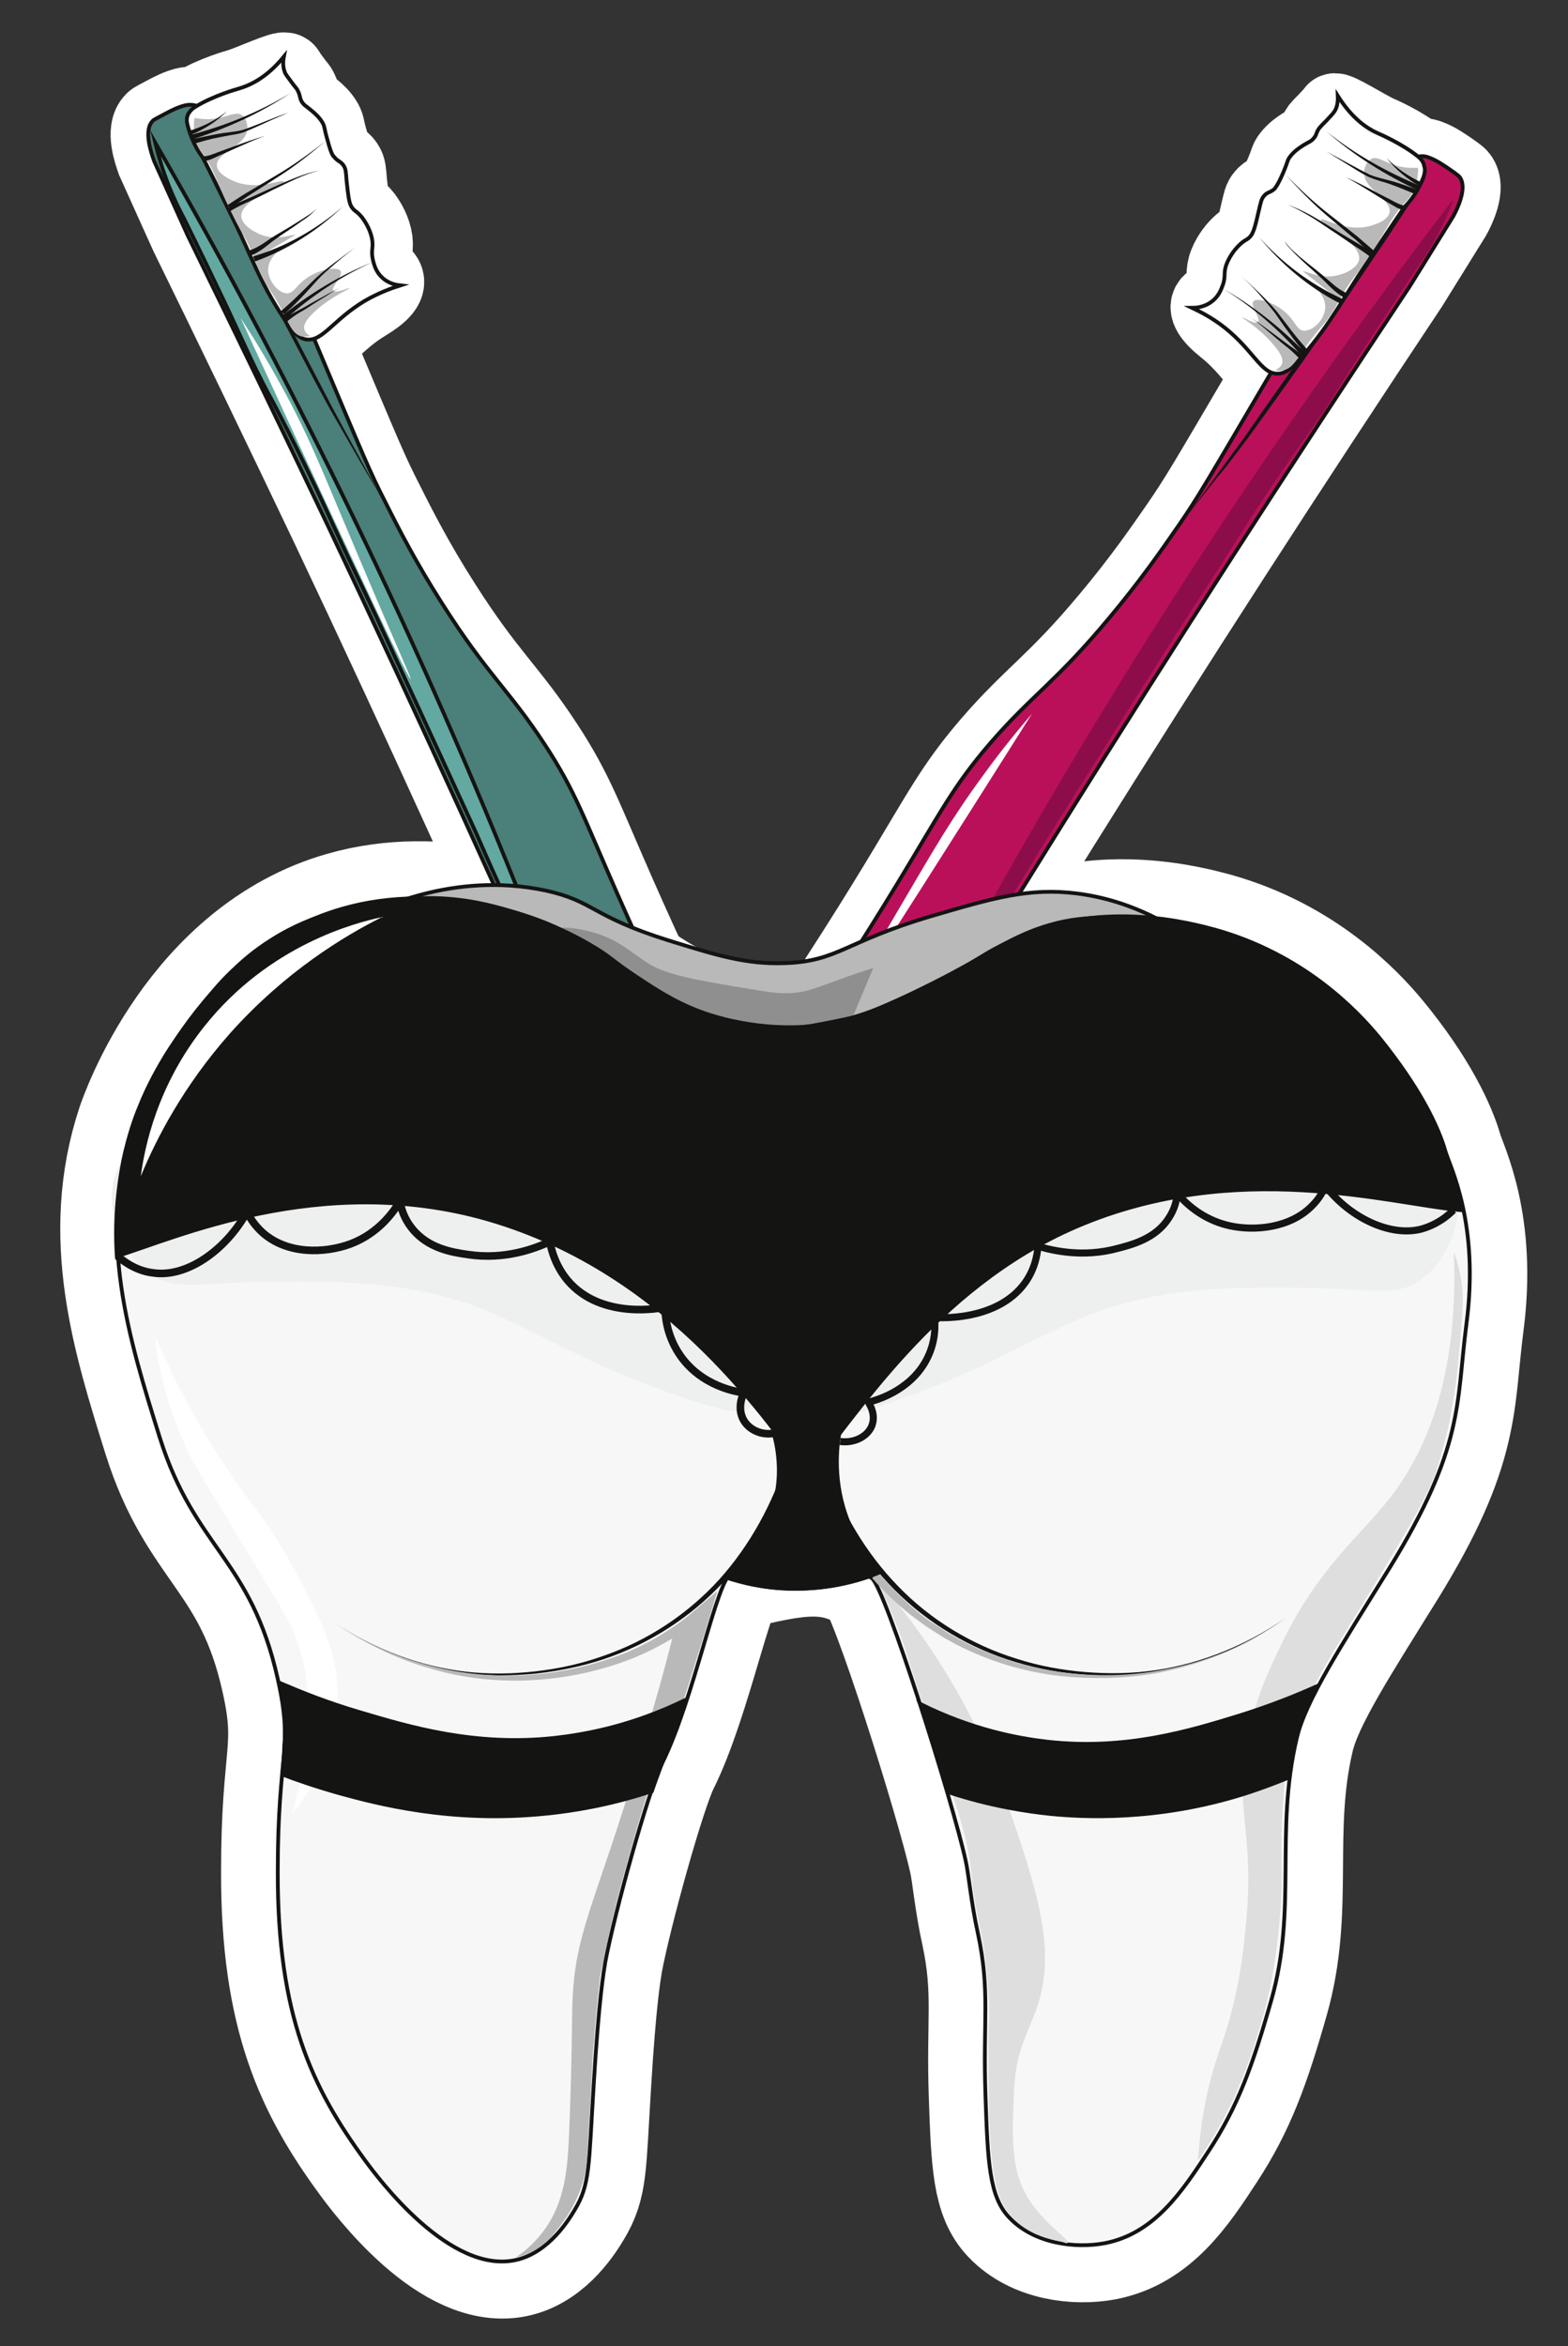 <?xml version="1.0" encoding="utf-8"?>
<!-- Generator: Adobe Illustrator 25.2.1, SVG Export Plug-In . SVG Version: 6.00 Build 0)  -->
<svg version="1.1" xmlns="http://www.w3.org/2000/svg" xmlns:xlink="http://www.w3.org/1999/xlink" x="0px" y="0px"
	 viewBox="0 0 412.1 616.5" style="enable-background:new 0 0 412.1 616.5;" xml:space="preserve">
<rect x="0" y="0" width="412.1" height="616.5" fill="#333333" stroke="none"/>
<style type="text/css">
	.st0{display:none;}
	.st1{fill:#BA105A;stroke:#FFFFFF;stroke-width:20;stroke-miterlimit:10;}
	.st2{fill:#141412;}
	.st3{fill:#FFFFFF;stroke:#FFFFFF;stroke-width:20;stroke-miterlimit:10;}
	.st4{fill:#B9B9BA;}
	.st5{fill:#FFFFFF;}
	.st6{fill:#8C0D4A;}
	.st7{fill:#4B7F79;stroke:#FFFFFF;stroke-width:20;stroke-miterlimit:10;}
	.st8{fill:#FFFFFF;stroke:#FFFFFF;stroke-width:21;stroke-miterlimit:10;}
	.st9{fill:#63A8A1;stroke:#141412;stroke-miterlimit:10;}
	.st10{fill:#B9B9BA;stroke:#141412;stroke-miterlimit:10;}
	.st11{fill:#8F8F8F;}
	.st12{fill:#F7F7F7;stroke:#FFFFFF;stroke-width:30;stroke-miterlimit:10;}
	.st13{fill:#DEDEDE;}
	.st14{fill:#141412;stroke:#141412;stroke-miterlimit:10;}
	.st15{fill:#EEEFEF;}
	.st16{fill:none;stroke:#141412;stroke-width:2;stroke-miterlimit:10;}
	.st17{fill:none;stroke:#141412;stroke-width:1.858;stroke-miterlimit:10;}
	.st18{fill:#141412;stroke:#141412;stroke-width:0.971;stroke-miterlimit:10;}
	.st19{fill:#141412;stroke:#141412;stroke-width:0.988;stroke-miterlimit:10;}
	.st20{fill:#BA105A;stroke:#141412;stroke-miterlimit:10;}
	.st21{fill:#FFFFFF;stroke:#141412;stroke-miterlimit:10;}
	.st22{fill:#4B7F79;stroke:#141412;stroke-miterlimit:10;}
	.st23{fill:#F7F7F7;stroke:#141412;stroke-miterlimit:10;}
</style>
<g id="Ebene_1" class="st0">
</g>
<g id="Ebene_2">
	<g id="Ebene_4">
	</g>
</g>
<g id="Ebene_3" class="st0">
</g>
<g id="Ebene_5">
</g>
<g id="Ebene_6">
</g>
<g id="Ebene_7">
	<g>
		<g>
			<path class="st1" d="M197.8,290.4c16.9-24.2,29.6-44.3,38.1-58.3c11.4-18.8,14.6-25.4,24.1-36.5c11.2-13,17.3-16.1,31.6-33.3
				c8.2-9.8,13.8-17.9,18.3-24.4c5.2-7.6,6.7-10.3,24.4-40.4c13.8-23.4,22.2-37.7,36.8-55.1c0.1-0.1,0.3-0.5,0.7-0.8
				c0.2-0.1,0.6-0.4,1.3-0.5c1.2-0.2,2.3,0.2,2.7,0.4c1.8,0.7,3.1,1.6,4.9,2.8c1.9,1.3,2.8,2,2.9,2.2c2.2,2.8-0.7,8.6-1.7,10.4
				c-3.8,6.1-7.5,12.1-11.3,18.2c-15.5,23.3-31,46.9-46.5,70.9c-30.8,47.7-60.2,94.8-88.4,141.4c-8.3,2.6-16.6,5.3-24.9,7.9
				c-5.8,1.2-11.7,2.3-17.5,3.5C194.8,295.9,196.3,293.2,197.8,290.4z"/>
			<g>
				<path class="st2" d="M312.2,135.4c3.3-4.6,6.6-9.1,9.9-13.6l5-6.8l4.8-6.9l19.4-27.6l0,0l6.7-9.8l6.7-9.7l6.7-9.7l1.7-2.4
					c0.6-0.8,1.1-1.6,1.3-2.6c0.3-0.9,0.4-1.9,0-2.8c-0.3-0.9-1.1-1.7-1.9-2.1c0.9,0.4,1.7,1.1,2.1,2.1c0.4,0.9,0.4,2,0.1,3
					c-0.2,1-0.7,1.9-1.3,2.7l-1.6,2.5l-6.5,9.9l-6.6,9.8L352,81l0,0c-3.2,4.6-6.4,9.2-9.6,13.8l-9.8,13.7l-4.9,6.8l-5.1,6.7
					C319.1,126.5,315.6,131,312.2,135.4z"/>
			</g>
			<path class="st3" d="M373,41.4c-4.3-3.6-10.7-6.3-10.7-6.3c-3-1.3-11.1-6.5-11.6-5.8c-0.3,0.5-0.9,1.1-2.1,2.4
				c-1.3,1.3-1.4,1.4-1.9,2c-0.9,1.3-0.6,1.7-1.4,2.6c-0.7,0.9-1.2,0.9-2.8,1.9c-1.1,0.7-2.4,1.6-3.4,2.9c-0.8,1-0.5,1.1-1.9,4.4
				c-1.4,3.2-2,3.8-2.2,4.1c-1.2,1.1-1.9,0.8-2.8,1.9c-0.7,0.8-0.8,1.5-1.4,4c-0.8,3.6-1.3,5.4-2,6.4c-1,1.3-1.5,0.9-3.2,2.6
				c-0.6,0.6-2.2,2.3-3.2,4.8c-1,2.6-0.1,3.2-1.1,5.8c-0.4,1.1-1.1,2.9-2.9,4.2c-2,1.5,0.2,4.2,3.6,6.9c7.5,6,9.5,12.1,13.8,12
				c2.1,0,3.7-1.5,6.5-4.6c7.7-8.9,10.4-14.8,17-24.6c6.5-9.7,9.7-14.5,10.1-14.9c0,0,2.8-2.6,4.7-7.5c0.2-0.6,0.6-1.8,0.2-3
				C374.1,42.4,373.4,41.7,373,41.4z"/>
			<path class="st4" d="M335.3,97.2c0.6-0.3,1.4-0.7,1.7-1.5c0.7-1.8-1.4-4.2-2.9-5.9c-3.6-4-7.6-6.2-7.5-6.4c0.1-0.2,3.3,2,4.1,1.2
				c0.9-0.8-2.1-4.2-1.2-5.4c0.8-1,4.7,0,7.6,2.2c3.5,2.6,3.6,5.3,5.6,5.5c2.4,0.2,5.6-2.9,5.7-6.1c0.2-4.8-7-8.4-6.3-9.4
				c0.5-0.8,4.1,1.9,8.8,1.1c2.5-0.4,6-2,6.4-4.3c0.7-4.4-10.5-9.6-10-10.5c0.4-0.7,6.4,3.4,12.8,1.7c1-0.3,4.8-1.3,5.2-3.6
				c0.7-3.4-7-6-6.7-10.7c0.1-1.2,0.8-2.8,2-3.4c1.9-0.8,3.8,1.5,8.2,2.2c1.7,0.3,3.1,0.2,4,0.2c0,2.3-0.4,5.5-2.5,8.1
				c-0.4,0.5-0.5,0.6-1.3,1.4c-2.4,2.7-3.6,4.9-5.2,7.6c-1.9,3.3-3.6,5.7-4.8,7.5c-2.8,4.1-3.2,4.2-5.3,7.4
				c-2.1,3.4-1.9,3.6-3.7,6.4c-2.3,3.5-2.6,3-5.7,7.2c-3.4,4.7-4.5,7.3-7.1,7.6C336.5,97.5,335.7,97.4,335.3,97.2z"/>
			<g>
				<path class="st2" d="M373,50.1c-8.7-4-17-9.2-24.2-15.5c7.5,6,15.9,10.7,24.7,14.3L373,50.1z"/>
			</g>
			<g>
				<path class="st2" d="M372,51c-2-0.8-4-1.7-6-2.4c-1-0.4-2-0.7-3.1-1c-1-0.3-2.1-0.7-3.1-1.1c-2-1-3.8-2.2-5.6-3.3
					c-1.8-1.1-3.7-2.3-5.5-3.4c1.9,1,3.8,2.1,5.7,3.1c1.9,1,3.8,2.1,5.7,3c1.9,0.8,4.1,1.2,6.2,1.8c2.1,0.6,4.1,1.4,6.2,2.1L372,51z
					"/>
			</g>
			<g>
				<path class="st5" d="M369.2,54.7c-1.5-0.3-2.3-0.9-5.1-2.4c-3.8-2.1-7.5-4.3-10.4-5.7"/>
				<path class="st2" d="M369.1,55.3c-0.8-0.2-1.5-0.5-2.2-0.9c-0.7-0.4-1.3-0.8-1.9-1.1l-3.7-2.3c-2.5-1.5-4.9-3.1-7.5-4.4
					c2.7,1.1,5.3,2.5,7.9,3.9l3.9,2c1.3,0.7,2.5,1.4,3.9,1.6L369.1,55.3z"/>
			</g>
			<g>
				<path class="st2" d="M373.5,49.1c-3.5-2-6.6-4.5-9-7.6c2.7,2.8,6,5,9.5,6.6L373.5,49.1z"/>
			</g>
			<g>
				<path class="st2" d="M342.1,93.5c-5.9-6.8-12.8-12.8-20.6-17.6c7.9,4.5,15.1,10.2,21.5,16.8L342.1,93.5z"/>
			</g>
			<g>
				<path class="st2" d="M342.8,92.6c-1.3-1.7-2.7-3.4-3.9-5.1c-1.3-1.7-2.5-3.5-3.7-5.2c-1.3-1.7-2.7-3.3-4.1-4.9
					c-1.4-1.6-2.9-3.1-4.5-4.6c1.6,1.4,3.1,2.9,4.7,4.4c1.5,1.5,3,3,4.4,4.7c1.3,1.7,2.6,3.4,3.9,5.1c1.3,1.7,2.7,3.3,4.1,4.9
					L342.8,92.6z"/>
			</g>
			<g>
				<path class="st2" d="M341.7,94.4c-1-1-2-2-3.1-2.9c-1.2-0.9-2.2-1.8-3.4-2.8l-3.3-2.8c-1.1-0.9-2.2-1.9-3.5-2.5
					c1.3,0.6,2.5,1.5,3.6,2.3l3.5,2.6c1.2,0.9,2.3,1.7,3.5,2.6c1.2,0.8,2.4,1.7,3.5,2.7L341.7,94.4z"/>
			</g>
			<g>
				<path class="st5" d="M352.5,79.1L352.5,79.1c-2.6-1.3-5.4-2.8-8.3-4.8c-5.6-3.9-10-8.2-13.2-12"/>
				<path class="st2" d="M352.2,79.7c-8.2-4.2-15.4-10.3-21.2-17.4c6.1,6.8,13.5,12.4,21.8,16.2L352.2,79.7z"/>
			</g>
			<g>
				<path class="st5" d="M353.9,77.8c-1.1-0.5-2.9-1.8-4.2-3.1c-3.4-3.4-11.6-9.4-11.9-11.3"/>
				<path class="st2" d="M353.6,78.4c-1.7-1-3.1-2.2-4.4-3.5c-1.2-1.3-2.6-2.5-3.9-3.7c-1.3-1.2-2.7-2.4-4-3.7
					c-0.7-0.6-1.3-1.3-1.9-1.9c-0.3-0.3-0.6-0.7-0.9-1c-0.3-0.4-0.6-0.7-0.6-1.2c0.1,0.4,0.4,0.8,0.7,1.1c0.3,0.3,0.6,0.7,0.9,1
					c0.7,0.6,1.3,1.2,2,1.8c1.4,1.2,2.8,2.3,4.2,3.4c1.4,1.1,2.8,2.3,4.2,3.5c1.3,1.2,2.8,2.3,4.3,2.9L353.6,78.4z"/>
			</g>
			<g>
				<path class="st5" d="M360.9,67.3c-1.1-0.9-2.3-1.7-3.7-2.6c-6.7-4-13.4-9.2-18.8-11"/>
				<path class="st2" d="M360.5,67.8c-1.7-1.4-3.5-2.5-5.3-3.7c-1.8-1.2-3.6-2.5-5.5-3.7c-1.8-1.2-3.6-2.5-5.5-3.6
					c-1.9-1.1-3.8-2.2-5.8-3c2.1,0.7,4.1,1.7,6,2.7c1.9,1.1,3.8,2.2,5.7,3.4c1.9,1.2,3.7,2.3,5.6,3.4c1.9,1.1,3.8,2.2,5.6,3.5
					L360.5,67.8z"/>
			</g>
			<g>
				<path class="st5" d="M360.9,66.4c-0.9-0.9-2.4-2.2-4.2-3.8c-3.3-2.8-5.8-4.7-6.6-5.4c-2.7-2.1-6.6-5.5-11.9-11.2"/>
				<path class="st2" d="M360.5,66.8l-2.8-2.6l-1.4-1.3l-1.5-1.2l-5.8-4.9c-3.9-3.3-7.5-7-10.9-10.8c3.6,3.7,7.3,7.2,11.3,10.3
					l6,4.7l1.5,1.2l1.5,1.3l2.9,2.5L360.5,66.8z"/>
			</g>
			<path class="st5" d="M271.3,187.6c-3.2,3.7-7.7,9.1-12.7,16c-8.3,11.3-13,19.5-21.4,33.8c-17.2,29.5-22.9,38.2-22.6,38.4
				C214.9,276,225.9,259.3,271.3,187.6z"/>
			<path class="st6" d="M237.7,279.4c0.3,0.2,6-8.8,17.4-26.6c4.9-7.8,8.4-13.3,11.2-17.8c3.4-5.5,6.4-10.4,8.9-14.5
				c8.4-13.4,15.6-24.7,20.9-33.2c23.3-36.9,15.6-24.2,27.1-42.4c2.4-3.7,7.1-11.3,13.9-21.2c3-4.4,5.5-7.9,7.2-10.3
				c5.8-8.2,7.6-11.6,15.5-23.7c2.9-4.4,7.1-10.9,12.4-18.8c1.7-2.4,3.5-5.1,5.2-8.2c2.1-3.8,3.7-7.5,4.9-10.7
				c-41.1,53.7-81.9,114.2-120.1,182.1C256.8,243.6,237,278.9,237.7,279.4z"/>
			<path class="st7" d="M192.5,297.8c-13.6-26.2-23.5-47.8-30.1-62.8c-8.9-20.2-11.1-27.1-19.1-39.3c-9.4-14.4-15-18.2-27-37.1
				c-6.9-10.8-11.4-19.6-14.9-26.6c-4.2-8.2-5.3-11-18.9-43.3c-10.6-25-17.1-40.3-29.3-59.4c-0.1-0.1-0.2-0.5-0.6-0.9
				c-0.2-0.2-0.5-0.5-1.2-0.7c-1.2-0.3-2.3-0.1-2.7,0c-1.9,0.5-3.3,1.2-5.2,2.2c-2,1.1-3.1,1.6-3.2,1.8c-2.6,2.5-0.4,8.6,0.3,10.6
				c2.9,6.5,5.9,13,8.8,19.5c12.3,25.1,24.6,50.6,36.9,76.4c24.3,51.3,47.3,101.9,69.1,151.7c7.9,3.7,15.8,7.4,23.6,11.1
				c5.6,1.9,11.3,3.8,16.9,5.7C194.8,303.7,193.6,300.8,192.5,297.8z"/>
			<g>
				<path class="st2" d="M99.4,129.2c-2.9-4.8-5.7-9.7-8.5-14.6l-4.2-7.3l-4-7.4L74.8,85c-2.6-5-5.2-10-7.8-14.9l0,0l-5.3-10.6
					l-5.2-10.6l-5.2-10.6l-1.3-2.7c-0.5-0.9-0.8-1.8-0.9-2.8c-0.1-1-0.1-2,0.5-2.9c0.5-0.9,1.4-1.5,2.3-1.8c-0.9,0.3-1.7,1-2.2,1.8
					c-0.5,0.9-0.5,1.9-0.4,2.8c0.1,1,0.5,1.9,1,2.7l1.4,2.6l5.4,10.5l5.4,10.5l5.3,10.6l0,0l15.6,29.9l3.9,7.5l4,7.4
					C94.1,119.3,96.8,124.2,99.4,129.2z"/>
			</g>
			<path class="st8" d="M51.4,28.1c4.8-3,11.4-4.8,11.4-4.8c3.1-0.9,11.9-5,12.2-4.2c0.2,0.5,0.8,1.2,1.8,2.6
				c1.1,1.5,1.3,1.5,1.6,2.2c0.7,1.4,0.4,1.8,1,2.8c0.6,1,1.1,1.1,2.5,2.3c1,0.8,2.2,1.9,3,3.3c0.6,1.1,0.3,1.2,1.3,4.6
				c0.9,3.4,1.4,4.1,1.7,4.3c1,1.3,1.7,1.1,2.5,2.3c0.6,0.9,0.6,1.6,0.8,4.1c0.4,3.7,0.6,5.5,1.2,6.6c0.9,1.5,1.4,1.1,2.9,3
				c0.5,0.7,1.9,2.6,2.5,5.2c0.6,2.7-0.3,3.1,0.3,5.9c0.3,1.1,0.7,3,2.3,4.5c1.8,1.8-0.7,4.1-4.5,6.4c-8.3,5-11,10.7-15.3,10.1
				c-2.1-0.3-3.5-2-5.8-5.4c-6.5-9.8-8.4-16-13.6-26.7c-5.1-10.4-7.7-15.7-8.1-16.1c0,0-2.4-3-3.6-8.1c-0.2-0.7-0.4-1.9,0.2-3
				C50.1,28.9,51,28.3,51.4,28.1z"/>
			<path class="st4" d="M81.5,88.3c-0.6-0.3-1.3-0.9-1.5-1.7c-0.5-1.9,1.9-4,3.6-5.5c4.1-3.5,8.4-5.2,8.3-5.4
				c-0.1-0.2-3.6,1.5-4.3,0.7c-0.7-0.9,2.7-3.9,1.9-5.2c-0.7-1.1-4.6-0.6-7.8,1.2c-3.8,2.1-4.2,4.7-6.3,4.7
				c-2.4-0.1-5.2-3.6-4.9-6.7c0.5-4.8,8-7.4,7.5-8.5c-0.4-0.8-4.3,1.4-8.8,0c-2.4-0.8-5.7-2.8-5.8-5.1c-0.1-4.5,11.6-8.1,11.2-9.1
				c-0.3-0.8-6.8,2.5-12.9,0c-0.9-0.4-4.6-1.9-4.7-4.2c-0.2-3.5,7.8-5,8-9.7c0.1-1.2-0.4-2.9-1.5-3.6c-1.8-1.1-4,0.9-8.4,1.1
				c-1.7,0.1-3.1-0.2-4-0.3c-0.3,2.3-0.3,5.5,1.4,8.4c0.4,0.6,0.5,0.6,1.1,1.5c2.1,3,2.9,5.3,4.1,8.2c1.5,3.5,2.8,6.1,3.8,8.1
				c2.2,4.5,2.7,4.6,4.2,8c1.7,3.6,1.4,3.8,2.8,6.8c1.8,3.8,2.2,3.4,4.7,7.9c2.8,5.1,3.5,7.8,6,8.5C80.3,88.5,81,88.4,81.5,88.3z"/>
			<g>
				<path class="st2" d="M49.9,35.5c9.2-2.4,18.1-6,26.4-11c-8,5.3-16.8,9.3-26,12.2L49.9,35.5z"/>
			</g>
			<g>
				<path class="st2" d="M50.9,36.5c2.1-0.4,4.2-0.9,6.4-1.3c2.1-0.4,4.3-0.5,6.4-1c2-0.6,4-1.5,6.1-2.3c2-0.8,4-1.6,6.1-2.3
					c-2,0.9-4,1.7-5.9,2.6c-2,0.9-3.9,1.8-6,2.6c-1.1,0.4-2.1,0.5-3.2,0.7c-1.1,0.2-2.1,0.4-3.2,0.6c-2.1,0.4-4.2,1-6.3,1.6
					L50.9,36.5z"/>
			</g>
			<g>
				<path class="st5" d="M53.4,41.7c1.5-0.1,2.4-0.6,5.4-1.8c4-1.6,8-3.3,11-4.3"/>
				<path class="st2" d="M53.4,41.1c1.3,0,2.7-0.6,4-1.1l4.1-1.5c2.7-1,5.5-2,8.3-2.8c-2.8,1-5.4,2.2-8.1,3.4l-4,1.8
					c-0.7,0.3-1.3,0.6-2,0.9c-0.7,0.3-1.5,0.5-2.3,0.6L53.4,41.1z"/>
			</g>
			<g>
				<path class="st2" d="M49.5,34.5c3.7-1.1,7.2-2.8,10.3-5.3c-2.8,2.8-6.2,4.9-9.9,6.4L49.5,34.5z"/>
			</g>
			<g>
				<path class="st2" d="M74.4,82.8c7.1-5.7,15-10.5,23.5-13.9c-8.3,3.7-15.9,8.8-22.7,14.8L74.4,82.8z"/>
			</g>
			<g>
				<path class="st2" d="M73.8,81.8c1.6-1.4,3.2-2.8,4.7-4.3c1.6-1.5,3-3,4.6-4.5c1.6-1.5,3.3-2.8,5-4.1c1.7-1.3,3.4-2.5,5.2-3.8
					c-1.7,1.3-3.4,2.6-5,4c-1.6,1.4-3.3,2.8-4.7,4.3c-1.4,1.6-2.9,3.2-4.3,4.7c-1.5,1.6-3,3-4.6,4.5L73.8,81.8z"/>
			</g>
			<g>
				<path class="st2" d="M74.7,83.7c1.2-0.8,2.5-1.5,3.8-2.2c1.3-0.6,2.5-1.4,3.8-2.1l3.8-2.1c1.3-0.7,2.5-1.4,3.9-1.9
					c-1.4,0.5-2.6,1.3-3.8,2.1l-3.7,2.3c-1.2,0.8-2.4,1.6-3.7,2.3c-1.2,0.7-2.4,1.6-3.5,2.5L74.7,83.7z"/>
			</g>
			<g>
				<path class="st5" d="M66.8,68.1L66.8,68.1c2.7-0.9,5.7-2.1,8.8-3.7c6.1-3.1,10.9-6.8,14.7-10.1"/>
				<path class="st2" d="M66.6,67.4c8.7-2.6,16.8-7.2,23.7-13.2c-6.6,6.3-14.6,11.4-23.3,14.5L66.6,67.4z"/>
			</g>
			<g>
				<path class="st5" d="M65.6,66.6c1.2-0.4,3.1-1.4,4.6-2.5c3.8-2.9,12.8-7.8,13.3-9.6"/>
				<path class="st2" d="M65.4,65.9c1.6-0.5,3.2-1.4,4.6-2.4c1.5-1.1,3.1-2,4.6-2.9c1.6-0.9,3.1-1.9,4.6-2.8c0.8-0.5,1.5-1,2.3-1.5
					c0.4-0.3,0.7-0.5,1.1-0.8c0.3-0.3,0.7-0.6,0.8-1c-0.1,0.4-0.5,0.8-0.8,1.1c-0.3,0.3-0.7,0.6-1,0.9c-0.7,0.6-1.4,1.1-2.2,1.6
					c-1.5,1.1-3,2.1-4.5,3.1c-1.5,1-3,2-4.4,3.2c-1.5,1.2-3,2.2-4.8,2.9L65.4,65.9z"/>
			</g>
			<g>
				<path class="st5" d="M60,55.3c1.2-0.7,2.6-1.4,4-2.1c7.2-3.1,14.5-7.3,20.1-8.4"/>
				<path class="st2" d="M59.7,54.8c1.9-1.1,4-1.9,6-2.8c2-0.9,4-1.8,6-2.7c2-0.9,4-1.8,6.1-2.6c2-0.8,4.1-1.5,6.3-1.9
					c-2.1,0.5-4.2,1.3-6.2,2.2c-2,0.9-4,1.9-5.9,2.8c-2,1-3.9,2-5.9,2.9c-2,0.9-4,1.8-5.8,3L59.7,54.8z"/>
			</g>
			<g>
				<path class="st5" d="M60.2,54.4c1.1-0.7,2.7-1.9,4.7-3.2c3.6-2.4,6.4-3.9,7.3-4.5c2.9-1.7,7.3-4.6,13.3-9.5"/>
				<path class="st2" d="M59.8,53.9l3.2-2.1l1.6-1l1.7-1l6.6-3.9c4.4-2.6,8.5-5.6,12.5-8.7c-3.9,3.3-7.9,6.5-12.2,9.2l-6.4,4.1
					l-1.6,1l-1.6,1.1l-3.1,2.2L59.8,53.9z"/>
			</g>
			<path class="st9" d="M154.4,281.7c-0.3,0.1-4.8-9.5-13.7-28.7c-3.9-8.4-6.6-14.2-8.8-19.1c-2.7-5.9-5-11.2-6.9-15.5
				c-6.6-14.4-12.2-26.5-16.4-35.6c-18.3-39.7-12.3-26-21.3-45.6c-1.8-4-5.6-12.2-11-22.9c-2.4-4.7-4.4-8.6-5.8-11.1
				c-4.7-8.9-6-12.5-12.2-25.5c-2.3-4.8-5.6-11.7-9.8-20.2c-1.4-2.6-2.8-5.5-4.1-8.8c-1.6-4.1-2.7-7.9-3.5-11.2
				c33.7,58.6,66.3,124,95.2,196.2C140.1,243.7,155.1,281.4,154.4,281.7z"/>
			<path class="st5" d="M63.2,83.5c2.7,4.1,6.4,10,10.5,17.5c6.8,12.2,10.3,21,16.8,36.4c13.2,31.5,17.7,40.9,17.4,41
				C107.5,178.5,98.8,160.6,63.2,83.5z"/>
			<path class="st10" d="M76.4,255.6c3.6-3.9,9.6-9.5,18.2-14.2c3.7-2,24.1-12.6,48.7-7.4c12.9,2.8,11.9,6.7,32.3,13.1
				c12.6,3.9,20.5,6.4,30.8,6c13.9-0.5,15.6-5.6,38.2-12.3c16.4-4.8,25.8-7.6,38.5-6c17.3,2.2,29.4,11.4,35.3,15.9
				c10.9,8.2,17.7,17.4,21.5,23.5c-6.8,3.9-16.6,9-28.8,14c-15.6,6.4-53.5,21.7-104.4,18.6c-51.4-3.2-86.5-21.8-93.9-25.9
				C96.8,272.1,84.6,262.7,76.4,255.6z"/>
			<path class="st11" d="M155.4,244.9c-3.6-1-8.2-1.5-8.4-0.8c-0.1,0.5,1.5,1.2,3.7,2.5c3.5,2.1,3.8,3.9,8.8,6.5
				c5.5,2.8,5.4,4,11.3,7.8c3.7,2.3,11.9,7,21.9,9.4c12,2.8,22.8,1.5,30.3-0.4c2.2-5.2,4.3-10.3,6.5-15.5c-2,0.6-5,1.6-8.6,2.9
				c-6.1,2.2-7.5,2.8-10,3.3c-3.7,0.7-6.8,0.5-11.9-0.4c-16.1-2.6-24.2-4-29.2-7.4C165.1,249.6,162.2,246.7,155.4,244.9z"/>
			<path class="st12" d="M195.1,268.8c-23.5-4.2-30.9-17.5-51-26c-3.1-1.3-27.9-11.5-54-4c-39.2,11.2-54.1,54.3-55,57
				c-9.6,29.2-1.1,56.1,7,82c9.2,29.2,23.9,31.7,31,63.4c4.2,18.7,0,18.8,0,50.6c-0.1,37.9,9,56.9,23,76c3.1,4.2,22.4,30.4,40,26
				c8.4-2.1,13.5-10.5,15-13c4.1-6.7,3.7-11.5,5-32.4c1.4-23.5,2.7-30.4,3.1-32.9c2.4-12.8,11.2-44.6,14.8-51.9
				c8.6-17.2,14.6-49.2,18.4-50.1c17.7-4.3,26.1-5.9,36.8,1.2c3.5,2.3,21.4,59.1,24.7,74.3c0.8,3.5,1.4,10.9,3.2,19
				c3.3,15.5,1.3,22.8,2,42.7c0.6,17.7,1,26.6,6.3,32.1c6.6,6.9,17.4,8.1,25,6.7c13-2.5,20.3-13.4,27.4-24.3
				c7.6-11.6,11.5-22.3,16.4-39.5c6.9-24,0.9-44.3,6.7-68.9c2.3-9.9,11.7-24.3,24.3-44.6c19.8-32.1,17.6-43.4,20.3-64.2
				c3.5-26.5-4.3-41.3-5.5-45.4c-1.7-6-6.5-16.6-17.6-30.1c-5.7-6.9-19.7-21.7-43-28.2c-5.6-1.5-29.2-8.1-51.7,2
				c-7.2,3.2-10.7,6.5-28.2,14.9c-10.3,4.9-15.4,6.8-21.5,7.8C215.1,269.6,206.5,270.9,195.1,268.8z"/>
			<path class="st5" d="M40.7,351c0.6,5.7,2.1,14,5.7,23.5c3,7.8,6.1,12.8,12,22.4c11.4,18.8,17.2,28.3,18.3,30.8
				c4.2,9.6,7.3,25,0,49c5-6.1,11.3-16,12-28.7c0.8-13.5-5-23.9-12.5-37.6c-6.9-12.4-10.6-14.9-19.3-28.7
				C48.9,369.1,43.7,358,40.7,351z"/>
			<path class="st13" d="M230.1,414.5c0.7,1.5,1.9,3.9,3.2,6.9c4.4,10.1,5.3,14.7,10.8,31.4c2.8,8.5,3.6,10.3,6.1,18.3
				c2.4,7.6,3.6,11.5,4.3,15.7c1,5.6,0.7,7.2,2.2,15.5c0.9,5.2,1.1,5,1.8,9.3c0.3,1.8,1,6.9,1.4,13.9c0.2,3.7-0.1,7-0.1,8.8
				c0,22.9,0.1,21.3,0.3,24.6c0.7,12,1.2,19.3,6.7,24.6c4.2,4,9.3,5,12.1,5.6c0.7,0.1,1.5,0.6,1.7,0.3c0.7-0.9-7-5.3-11.1-13
				c-3.8-7.1-3.5-14.8-3-26.8c0.1-2.4,0.3-4.4,0.7-6.6c1-5.4,3-9.4,4.5-13.2c6.6-16.2,1.2-32.1-7.3-56.9
				C255.3,446.5,241.4,427.2,230.1,414.5z"/>
			<path class="st4" d="M177.5,427.6c3.7-3.2,7.4-6.3,11.1-9.5c-0.3,1.2-0.8,2.8-1.4,4.8c-0.6,2-1.7,5.7-3.7,12
				c-3.2,10.3-4.3,13.6-5,15.7c-0.7,2.1-1.1,3.2-1.6,4.7c-2.1,5.6-4,9.5-4.7,11.1c-1.9,4.1-3.6,10.1-7,22.1
				c-2.3,8.1-3.7,14-4.1,15.7c-1.3,5.6-2.4,10.8-3.3,15.3c-0.7,6.4-1,10-1.2,12.1c0,0.3-0.2,1.8-0.3,3.9c-0.2,1.9-0.3,3.5-0.4,4.5
				c-0.1,1.3-0.2,3.4-0.3,5.9c-0.1,1.9-0.5,9.6-1,17.5c-0.3,5.3-0.4,6.3-0.8,8c-0.3,1.5-1.2,4.8-3.2,8.5c-1.5,2.8-3.2,5-4.6,6.7
				c-0.8,1.1-2.3,2.8-4.5,4.2c-2.3,1.5-4.4,2.1-5.8,2.4c1.8-1.2,4.3-3.2,6.7-6.2c6.4-8.1,6.9-17.4,7.3-27.2
				c0.7-16.6,0.7-28.3,0.8-31.8c0.4-22.1,7-27.8,20.9-77.7C174.3,440.4,176.3,432.3,177.5,427.6z"/>
			<g>
				<path class="st2" d="M208.7,383.9c-3.9,11.8-10.1,22.9-18.6,32c-8.5,9.1-19.2,16-31,20c-5.9,2-12,3.2-18.1,3.9
					c-6.1,0.6-12.4,0.7-18.5-0.1c-12.3-1.6-24-6.3-34.3-13.1c10.3,6.7,22.1,11.3,34.3,12.7c6.1,0.7,12.3,0.6,18.4-0.1
					c6.1-0.7,12.1-2,17.9-4.1c11.6-4,22.1-11,30.3-20c8.2-9.1,14.1-20.1,17.8-31.7L208.7,383.9z"/>
			</g>
			<g>
				<path class="st2" d="M217.1,385.7c4.1,11.5,10.4,22.4,19,31.2c8.5,8.8,19.4,15.4,31.1,19c5.9,1.9,12,3,18.1,3.5
					c6.2,0.5,12.3,0.4,18.5-0.5c12.2-1.8,23.9-6.7,34.1-13.7c-10.1,7.2-21.8,12.2-34,14.2c-6.1,1-12.4,1.2-18.6,0.7
					c-6.2-0.4-12.4-1.5-18.3-3.3c-11.9-3.5-23-10.1-31.8-18.9c-8.9-8.9-15.4-19.8-19.7-31.6L217.1,385.7z"/>
			</g>
			<g>
				<path class="st4" d="M230.8,413.3c3,3.5,6.3,6.8,9.8,9.8c1.8,1.5,3.6,2.9,5.6,4.1c1,0.6,1.9,1.3,2.9,1.9l3,1.7
					c8.2,4.4,17.2,7.3,26.4,8.6c4.6,0.6,9.3,0.9,13.9,0.8c4.7-0.1,9.3-0.6,13.9-1.5c9.2-1.7,18.1-5.1,26.2-9.7
					c-8.1,4.8-16.9,8.2-26.1,10.2c-4.6,1-9.3,1.5-14,1.7c-4.7,0.2-9.4,0-14.1-0.5c-9.4-1.1-18.5-3.9-26.9-8.2l-3.1-1.7
					c-1-0.6-2-1.3-3-1.9c-2-1.2-3.9-2.7-5.8-4.1c-3.7-2.9-7.1-6.2-10.3-9.8L230.8,413.3z"/>
			</g>
			<g>
				<path class="st4" d="M185.5,424.3c-6.6,5.4-14.1,9.8-22.2,12.6c-8,2.8-16.5,4.4-25,4.7c-8.5,0.3-17-0.7-25.1-3.1
					c-8.1-2.3-15.9-5.9-22.9-10.5c7.2,4.4,15,7.8,23.1,9.8c8.1,2.1,16.6,2.9,24.9,2.4c8.3-0.5,16.6-2.3,24.4-5.2
					c7.8-2.9,14.9-7.4,21.2-12.8L185.5,424.3z"/>
			</g>
			<path class="st14" d="M203.5,376.8c1.2,4.5,2.3,11.8-0.3,19.6c-1.2,3.5-2.8,6.3-3.7,7.7c-3,4.9-6.3,8.3-8.7,10.4
				c4.2,1.4,10.1,2.9,17.3,3c10.4,0.2,18.6-2.4,23.5-4.4c-2.4-2.5-5.3-6.1-7.6-11c-5-10.6-4.1-20.6-3.4-25
				C215,377,209.2,376.9,203.5,376.8z"/>
			<path class="st15" d="M31.3,306.6c5.1-9.7,19.5-10.4,35-11c34.8-1.3,61.3,9.3,65.2,11c32.3,13.3,53,34.5,64.2,48
				c0.6,1.3,5.3,11.4,1.6,15.1c-1.9,1.9-5.4,1.7-16.7-2.1c-15.2-5-26-10.4-26.1-10.4c-15.8-7.8-23.7-11.7-28.7-13.6
				c-18.8-7-36.7-6.9-53.2-6.8c-20.6,0.1-26.9,2.9-33.9-2.6C30.8,328,26.9,315.1,31.3,306.6z"/>
			<path class="st15" d="M381.5,308.2c-5.1-9.7-19.5-10.4-35-11c-34.8-1.3-61.3,9.3-65.2,11c-32.3,13.3-53,34.5-64.2,48
				c-0.6,1.3-5.3,11.4-1.6,15.1c1.9,1.9,5.4,1.7,16.7-2.1c15.2-5,26-10.4,26.1-10.4c15.8-7.8,23.7-11.7,28.7-13.6
				c18.8-7,36.7-6.9,53.2-6.8c20.6,0.1,26.9,2.9,33.9-2.6C382.1,329.6,385.9,316.6,381.5,308.2z"/>
			<path class="st13" d="M315.9,558.4c1.5-10.8,4.3-18.4,5.5-21.9c4.1-11.9,5.4-22.3,6.3-32.3c2.1-24-3.6-29,0.5-48.3
				c2.2-10.6,5.9-18.1,8.9-24.3c9.7-19.9,20.6-28,28.4-38.1c8.9-11.5,18-30.7,16.7-64.4c0.9,2.3,2,6,2.3,10.5c0.1,1,0.2,3-0.7,13.3
				c-0.5,5.8-0.8,8.8-1.4,12.8c-0.4,2.8-0.9,6-1.9,10.3c0,0-1.2,5.2-2.7,9.9c-1.6,4.8-3.7,9.2-12.9,24.6c-5.4,9-10.5,17.2-10.5,17.2
				c-3.6,5.9-5.8,9.3-8.5,14.7c-2,3.9-3.7,7.3-5.2,11.4c-1.3,3.7-2.6,8.6-3.4,20.2c-1,14.2,0.3,15.2-0.7,28.4
				c-0.8,10.4-2.2,17.4-2.5,19.1c-0.7,3.3-2.2,9.8-5,17.9c-1.9,5.4-4.8,13.6-10.8,23.2c-1.3,2.2-2.6,4-3.4,5.2
				C315.1,565.5,315.3,562.2,315.9,558.4z"/>
			<path class="st16" d="M31,330.1c3.8,3.3,7.4,4.2,9.4,4.4c8.7,1.3,19-5.9,24.6-16c0.7,1.4,2,3.5,4.1,5.4c6.5,5.8,16.3,5.5,23.1,3
				c7.7-2.9,11.6-8.9,13-11.2c0.3,1.8,1.1,4.5,3.1,7c4.2,5.4,10.7,6.4,14.9,7c9.5,1.4,17.3-1.5,21.4-3.4c0.5,2.7,1.7,6.6,4.7,10.2
				c8.9,10.5,24.9,7.2,25.6,7c0,2.3,0.4,7.3,3.7,12.3c5.7,8.6,15.4,10,17,10.2c-0.1,0.2-2,3.9,0,7.3c1.7,2.8,5.4,4.2,8.9,3.1"/>
			<path class="st17" d="M382.1,318c-3.3,3.3-6.7,4.5-8.5,5c-8.2,2.1-18.9-3.1-25.2-11.4c-0.5,1.4-1.5,3.3-3.4,5.2
				c-5.7,5.9-15.1,6.8-21.8,5.3c-7.6-1.7-12.1-6.6-13.7-8.5c-0.1,1.6-0.6,4.1-2.3,6.6c-3.4,5.3-9.6,6.9-13.5,7.9
				c-8.9,2.4-16.8,0.6-20.8-0.6c-0.2,2.5-0.9,6.1-3.4,9.6c-7.4,10.3-23.1,9.2-23.8,9.1c0.2,2.1,0.4,6.5-2.2,11.3
				c-4.5,8.3-13.7,10.6-15.2,11c0.1,0.2,2.3,3.2,0.8,6.5c-1.3,2.7-4.7,4.3-8.2,3.8"/>
			<path class="st5" d="M37.1,309.1c1-7.6,4.3-23.9,16.8-39.5c17-21.3,39.6-27.1,46.6-28.6c-10,5-25.4,14.3-39.9,30.5
				C48.1,285.5,41.1,299.4,37.1,309.1z"/>
			<path class="st5" d="M34.7,189"/>
			<path class="st14" d="M75,451.7c3.9,1.8,9.7,4.2,16.8,6.5c11.3,3.6,29.2,9.2,51.4,6.8c8-0.9,20.2-3.1,34.2-9.9
				c-1.3,2.9-2.6,6-3.8,9.2c-0.8,2.2-1.6,4.3-2.3,6.4c-11.2,3.7-20.8,5.2-27.7,5.9c-25,2.6-44.7-2.7-54.2-5.3
				c-6.4-1.8-11.6-3.6-15.2-5c0.3-2.5,0.5-5.2,0.6-8C75,456,75,453.8,75,451.7z"/>
			<path class="st14" d="M74.2,442.5c4.9,2.1,11.8,4.9,20.3,7.4c13.1,3.9,30.3,9.1,51.4,6.8c8-0.9,20.2-3.1,34.2-9.9
				c-1.2,2.9-2.3,5.8-3.5,8.8c-0.9,2.3-1.8,4.5-2.6,6.8c-11.2,3.7-20.8,5.2-27.7,5.9c-25,2.6-44.7-2.7-54.2-5.3
				c-6.4-1.8-11.6-3.6-15.2-5c-0.6-2.4-1.1-5-1.6-7.7C74.8,447.5,74.4,444.9,74.2,442.5z"/>
			<path class="st18" d="M342.4,451.2c-4.1,2-10,4.6-17.4,7c-10.7,3.5-27.6,9.2-48.4,6.8c-7.5-0.9-19-3.1-32.2-9.9
				c1.2,2.6,2.5,5.7,3.6,9.2c0.7,2.4,1.3,4.7,1.7,6.8c10.7,3.5,19.9,4.9,26.5,5.6c8.2,0.8,27.9,2,51-5.3c5-1.6,9-3.2,11.7-4.3
				c0.3-2.4,0.7-5.1,1.3-8C340.8,456.1,341.6,453.5,342.4,451.2z"/>
			<path class="st19" d="M346,443.2c-4.7,2.1-11.7,5-20.4,7.7c-12.7,3.9-29.5,9.1-50.2,6.8c-7.8-0.9-19.7-3.1-33.4-9.9
				c1.3,2.6,2.6,5.7,3.7,9.2c0.8,2.4,1.3,4.7,1.7,6.8c11.1,3.5,20.6,4.9,27.5,5.6c8.5,0.8,28.9,2,52.9-5.3c5.2-1.6,9.4-3.2,12.1-4.3
				c0.4-2.3,1-4.9,2-7.8C343.2,448.4,344.7,445.5,346,443.2z"/>
		</g>
		<g>
			<path class="st20" d="M197.8,290.4c16.9-24.2,29.6-44.3,38.1-58.3c11.4-18.8,14.6-25.4,24.1-36.5c11.2-13,17.3-16.1,31.6-33.3
				c8.2-9.8,13.8-17.9,18.3-24.4c5.2-7.6,6.7-10.3,24.4-40.4c13.8-23.4,22.2-37.7,36.8-55.1c0.1-0.1,0.3-0.5,0.7-0.8
				c0.2-0.1,0.6-0.4,1.3-0.5c1.2-0.2,2.3,0.2,2.7,0.4c1.8,0.7,3.1,1.6,4.9,2.8c1.9,1.3,2.8,2,2.9,2.2c2.2,2.8-0.7,8.6-1.7,10.4
				c-3.8,6.1-7.5,12.1-11.3,18.2c-15.5,23.3-31,46.9-46.5,70.9c-30.8,47.7-60.2,94.8-88.4,141.4c-8.3,2.6-16.6,5.3-24.9,7.9
				c-5.8,1.2-11.7,2.3-17.5,3.5C194.7,295.9,196.2,293.2,197.8,290.4z"/>
			<g>
				<path class="st2" d="M312.1,135.4c3.3-4.6,6.6-9.1,9.9-13.6l5-6.8l4.8-6.9l19.4-27.6l0,0l6.7-9.8l6.7-9.7l6.7-9.7l1.7-2.4
					c0.6-0.8,1.1-1.6,1.3-2.6c0.3-0.9,0.4-1.9,0-2.8c-0.3-0.9-1.1-1.7-1.9-2.1c0.9,0.4,1.7,1.1,2.1,2.1c0.4,0.9,0.4,2,0.1,3
					c-0.2,1-0.7,1.9-1.3,2.7l-1.6,2.5l-6.5,9.9l-6.6,9.8l-6.6,9.8l0,0c-3.2,4.6-6.4,9.2-9.6,13.8l-9.8,13.7l-4.9,6.8l-5.1,6.7
					C319,126.5,315.6,131,312.1,135.4z"/>
			</g>
			<path class="st21" d="M373,41.4c-4.3-3.6-10.7-6.3-10.7-6.3c-3-1.3-6.9-3.9-10.7-9.9c0.1,2.1-0.4,3.4-0.9,4.1
				c-0.3,0.5-0.9,1.1-2.1,2.4c-1.3,1.3-1.4,1.4-1.9,2c-0.9,1.3-0.6,1.7-1.4,2.6c-0.7,0.9-1.2,0.9-2.8,1.9c-1.1,0.7-2.4,1.6-3.4,2.9
				c-0.8,1-0.5,1.1-1.9,4.4c-1.4,3.2-2,3.8-2.2,4.1c-1.2,1.1-1.9,0.8-2.8,1.9c-0.7,0.8-0.8,1.5-1.4,4c-0.8,3.6-1.3,5.4-2,6.4
				c-1,1.3-1.5,0.9-3.2,2.6c-0.6,0.6-2.2,2.3-3.2,4.8c-1,2.6-0.1,3.2-1.1,5.8c-0.4,1.1-1.1,2.9-2.9,4.2c-2,1.5-4.3,1.6-5.1,1.6
				c2.1,1,5.3,2.6,8.7,5.3c7.5,6,9.5,12.1,13.8,12c2.1,0,3.7-1.5,6.5-4.6c7.7-8.9,10.4-14.8,17-24.6c6.5-9.7,9.7-14.5,10.1-14.9
				c0,0,2.8-2.6,4.7-7.5c0.2-0.6,0.6-1.8,0.2-3C374.1,42.4,373.3,41.7,373,41.4z"/>
			<path class="st4" d="M335.2,97.2c0.6-0.3,1.4-0.7,1.7-1.5c0.7-1.8-1.4-4.2-2.9-5.9c-3.6-4-7.6-6.2-7.5-6.4c0.1-0.2,3.3,2,4.1,1.2
				c0.9-0.8-2.1-4.2-1.2-5.4c0.8-1,4.7,0,7.6,2.2c3.5,2.6,3.6,5.3,5.6,5.5c2.4,0.2,5.6-2.9,5.7-6.1c0.2-4.8-7-8.4-6.3-9.4
				c0.5-0.8,4.1,1.9,8.8,1.1c2.5-0.4,6-2,6.4-4.3c0.7-4.4-10.5-9.6-10-10.5c0.4-0.7,6.4,3.4,12.8,1.7c1-0.3,4.8-1.3,5.2-3.6
				c0.7-3.4-7-6-6.7-10.7c0.1-1.2,0.8-2.8,2-3.4c1.9-0.8,3.8,1.5,8.2,2.2c1.7,0.3,3.1,0.2,4,0.2c0,2.3-0.4,5.5-2.5,8.1
				c-0.4,0.5-0.5,0.6-1.3,1.4c-2.4,2.7-3.6,4.9-5.2,7.6c-1.9,3.3-3.6,5.7-4.8,7.5c-2.8,4.1-3.2,4.2-5.3,7.4
				c-2.1,3.4-1.9,3.6-3.7,6.4c-2.3,3.5-2.6,3-5.7,7.2c-3.4,4.7-4.5,7.3-7.1,7.6C336.4,97.5,335.7,97.4,335.2,97.2z"/>
			<g>
				<path class="st2" d="M372.9,50.1c-8.7-4-17-9.2-24.2-15.5c7.5,6,15.9,10.7,24.7,14.3L372.9,50.1z"/>
			</g>
			<g>
				<path class="st2" d="M371.9,51c-2-0.8-4-1.7-6-2.4c-1-0.4-2-0.7-3.1-1c-1-0.3-2.1-0.7-3.1-1.1c-2-1-3.8-2.2-5.6-3.3
					c-1.8-1.1-3.7-2.3-5.5-3.4c1.9,1,3.8,2.1,5.7,3.1c1.9,1,3.8,2.1,5.7,3c1.9,0.8,4.1,1.2,6.2,1.8c2.1,0.6,4.1,1.4,6.2,2.1
					L371.9,51z"/>
			</g>
			<g>
				<path class="st5" d="M369.1,54.7c-1.5-0.3-2.3-0.9-5.1-2.4c-3.8-2.1-7.5-4.3-10.4-5.7"/>
				<path class="st2" d="M369,55.3c-0.8-0.2-1.5-0.5-2.2-0.9c-0.7-0.4-1.3-0.8-1.9-1.1l-3.7-2.3c-2.5-1.5-4.9-3.1-7.5-4.4
					c2.7,1.1,5.3,2.5,7.9,3.9l3.9,2c1.3,0.7,2.5,1.4,3.9,1.6L369,55.3z"/>
			</g>
			<g>
				<path class="st2" d="M373.4,49.1c-3.5-2-6.6-4.5-9-7.6c2.7,2.8,6,5,9.5,6.6L373.4,49.1z"/>
			</g>
			<g>
				<path class="st2" d="M342.1,93.5c-5.9-6.8-12.8-12.8-20.6-17.6c7.9,4.5,15.1,10.2,21.5,16.8L342.1,93.5z"/>
			</g>
			<g>
				<path class="st2" d="M342.7,92.6c-1.3-1.7-2.7-3.4-3.9-5.1c-1.3-1.7-2.5-3.5-3.7-5.2c-1.3-1.7-2.7-3.3-4.1-4.9
					c-1.4-1.6-2.9-3.1-4.5-4.6c1.6,1.4,3.1,2.9,4.7,4.4c1.5,1.5,3,3,4.4,4.7c1.3,1.7,2.6,3.4,3.9,5.1c1.3,1.7,2.7,3.3,4.1,4.9
					L342.7,92.6z"/>
			</g>
			<g>
				<path class="st2" d="M341.7,94.4c-1-1-2-2-3.1-2.9c-1.2-0.9-2.2-1.8-3.4-2.8l-3.3-2.8c-1.1-0.9-2.2-1.9-3.5-2.5
					c1.3,0.6,2.5,1.5,3.6,2.3l3.5,2.6c1.2,0.9,2.3,1.7,3.5,2.6c1.2,0.8,2.4,1.7,3.5,2.7L341.7,94.4z"/>
			</g>
			<g>
				<path class="st5" d="M352.4,79.1L352.4,79.1c-2.6-1.3-5.4-2.8-8.3-4.8c-5.6-3.9-10-8.2-13.2-12"/>
				<path class="st2" d="M352.1,79.7c-8.2-4.2-15.4-10.3-21.2-17.4c6.1,6.8,13.5,12.4,21.8,16.2L352.1,79.7z"/>
			</g>
			<g>
				<path class="st5" d="M353.8,77.8c-1.1-0.5-2.9-1.8-4.2-3.1c-3.4-3.4-11.6-9.4-11.9-11.3"/>
				<path class="st2" d="M353.5,78.4c-1.7-1-3.1-2.2-4.4-3.5c-1.2-1.3-2.6-2.5-3.9-3.7c-1.3-1.2-2.7-2.4-4-3.7
					c-0.7-0.6-1.3-1.3-1.9-1.9c-0.3-0.3-0.6-0.7-0.9-1c-0.3-0.4-0.6-0.7-0.6-1.2c0.1,0.4,0.4,0.8,0.7,1.1c0.3,0.3,0.6,0.7,0.9,1
					c0.7,0.6,1.3,1.2,2,1.8c1.4,1.2,2.8,2.3,4.2,3.4c1.4,1.1,2.8,2.3,4.2,3.5c1.3,1.2,2.8,2.3,4.3,2.9L353.5,78.4z"/>
			</g>
			<g>
				<path class="st5" d="M360.8,67.3c-1.1-0.9-2.3-1.7-3.7-2.6c-6.7-4-13.4-9.2-18.8-11"/>
				<path class="st2" d="M360.5,67.8c-1.7-1.4-3.5-2.5-5.3-3.7c-1.8-1.2-3.6-2.5-5.5-3.7c-1.8-1.2-3.6-2.5-5.5-3.6
					c-1.9-1.1-3.8-2.2-5.8-3c2.1,0.7,4.1,1.7,6,2.7c1.9,1.1,3.8,2.2,5.7,3.4c1.9,1.2,3.7,2.3,5.6,3.4c1.9,1.1,3.8,2.2,5.6,3.5
					L360.5,67.8z"/>
			</g>
			<g>
				<path class="st5" d="M360.8,66.4c-0.9-0.9-2.4-2.2-4.2-3.8c-3.3-2.8-5.8-4.7-6.6-5.4c-2.7-2.1-6.6-5.5-11.9-11.2"/>
				<path class="st2" d="M360.4,66.8l-2.8-2.6l-1.4-1.3l-1.5-1.2l-5.8-4.9c-3.9-3.3-7.5-7-10.9-10.8c3.6,3.7,7.3,7.2,11.3,10.3
					l6,4.7l1.5,1.2l1.5,1.3l2.9,2.5L360.4,66.8z"/>
			</g>
			<path class="st5" d="M271.2,187.6c-3.2,3.7-7.7,9.1-12.7,16c-8.3,11.3-13,19.5-21.4,33.8c-17.2,29.5-22.9,38.2-22.6,38.4
				C214.8,276,225.9,259.3,271.2,187.6z"/>
			<path class="st6" d="M237.6,279.4c0.3,0.2,6-8.8,17.4-26.6c4.9-7.8,8.4-13.3,11.2-17.8c3.4-5.5,6.4-10.4,8.9-14.5
				c8.4-13.4,15.6-24.7,20.9-33.2c23.3-36.9,15.6-24.2,27.1-42.4c2.4-3.7,7.1-11.3,13.9-21.2c3-4.4,5.5-7.9,7.2-10.3
				c5.8-8.2,7.6-11.6,15.5-23.7c2.9-4.4,7.1-10.9,12.4-18.8c1.7-2.4,3.5-5.1,5.2-8.2c2.1-3.8,3.7-7.5,4.9-10.7
				c-41.1,53.7-81.9,114.2-120.1,182.1C256.8,243.6,236.9,278.9,237.6,279.4z"/>
			<path class="st22" d="M192.4,297.8c-13.6-26.2-23.5-47.8-30.1-62.8c-8.9-20.2-11.1-27.1-19.1-39.3c-9.4-14.4-15-18.2-27-37.1
				c-6.9-10.8-11.4-19.6-14.9-26.6c-4.2-8.2-5.3-11-18.9-43.3c-10.6-25-17.1-40.3-29.3-59.4c-0.1-0.1-0.2-0.5-0.6-0.9
				c-0.2-0.2-0.5-0.5-1.2-0.7c-1.2-0.3-2.3-0.1-2.7,0c-1.9,0.5-3.3,1.2-5.2,2.2c-2,1.1-3.1,1.6-3.2,1.8c-2.6,2.5-0.4,8.6,0.3,10.6
				c2.9,6.5,5.9,13,8.8,19.5c12.3,25.1,24.6,50.6,36.9,76.4c24.3,51.3,47.3,101.9,69.1,151.7c7.9,3.7,15.8,7.4,23.6,11.1
				c5.6,1.9,11.3,3.8,16.9,5.7C194.7,303.7,193.5,300.8,192.4,297.8z"/>
			<g>
				<path class="st2" d="M99.3,129.2c-2.9-4.8-5.7-9.7-8.5-14.6l-4.2-7.3l-4-7.4L74.8,85c-2.6-5-5.2-10-7.8-14.9l0,0l-5.3-10.6
					l-5.2-10.6l-5.2-10.6l-1.3-2.7c-0.5-0.9-0.8-1.8-0.9-2.8c-0.1-1-0.1-2,0.5-2.9c0.5-0.9,1.4-1.5,2.3-1.8c-0.9,0.3-1.7,1-2.2,1.8
					c-0.5,0.9-0.5,1.9-0.4,2.8c0.1,1,0.5,1.9,1,2.7l1.4,2.6l5.4,10.5l5.4,10.5l5.3,10.6l0,0l15.6,29.9l3.9,7.5l4,7.4
					C94,119.3,96.7,124.2,99.3,129.2z"/>
			</g>
			<path class="st21" d="M51.3,28.1c4.8-3,11.4-4.8,11.4-4.8c3.1-0.9,7.4-2.9,11.9-8.4c-0.4,2.1,0,3.4,0.3,4.2
				c0.2,0.5,0.8,1.2,1.8,2.6c1.1,1.5,1.3,1.5,1.6,2.2c0.7,1.4,0.4,1.8,1,2.8c0.6,1,1.1,1.1,2.5,2.3c1,0.8,2.2,1.9,3,3.3
				c0.6,1.1,0.3,1.2,1.3,4.6c0.9,3.4,1.4,4.1,1.7,4.3c1,1.3,1.7,1.1,2.5,2.3c0.6,0.9,0.6,1.6,0.8,4.1c0.4,3.7,0.6,5.5,1.2,6.6
				c0.9,1.5,1.4,1.1,2.9,3c0.5,0.7,1.9,2.6,2.5,5.2c0.6,2.7-0.3,3.1,0.3,5.9c0.3,1.1,0.7,3,2.3,4.5c1.8,1.8,4,2.1,4.9,2.2
				c-2.2,0.7-5.6,1.9-9.4,4.1c-8.3,5-11,10.7-15.3,10.1c-2.1-0.3-3.5-2-5.8-5.4c-6.5-9.8-8.4-16-13.6-26.7
				c-5.1-10.4-7.7-15.7-8.1-16.1c0,0-2.4-3-3.7-8.1c-0.2-0.7-0.4-1.9,0.2-3C50.1,28.9,50.9,28.3,51.3,28.1z"/>
			<path class="st4" d="M81.5,88.3c-0.6-0.3-1.3-0.9-1.5-1.7c-0.5-1.9,1.9-4,3.6-5.5c4.1-3.5,8.4-5.2,8.3-5.4
				c-0.1-0.2-3.6,1.5-4.3,0.7c-0.7-0.9,2.7-3.9,1.9-5.2c-0.7-1.1-4.6-0.6-7.8,1.2c-3.8,2.1-4.2,4.7-6.3,4.7
				c-2.4-0.1-5.2-3.6-4.9-6.7c0.5-4.8,8-7.4,7.5-8.5c-0.4-0.8-4.3,1.4-8.8,0c-2.4-0.8-5.7-2.8-5.8-5.1c-0.1-4.5,11.6-8.1,11.2-9.1
				c-0.3-0.8-6.8,2.5-12.9,0c-0.9-0.4-4.6-1.9-4.7-4.2c-0.2-3.5,7.8-5,8-9.7c0.1-1.2-0.4-2.9-1.5-3.6c-1.8-1.1-4,0.9-8.4,1.1
				c-1.7,0.1-3.1-0.2-4-0.3c-0.3,2.3-0.3,5.5,1.4,8.4c0.4,0.6,0.5,0.6,1.1,1.5c2.1,3,2.9,5.3,4.1,8.2c1.5,3.5,2.8,6.1,3.8,8.1
				c2.2,4.5,2.7,4.6,4.2,8c1.7,3.6,1.4,3.8,2.8,6.8c1.8,3.8,2.2,3.4,4.7,7.9c2.8,5.1,3.5,7.8,6,8.5C80.2,88.5,80.9,88.4,81.5,88.3z"
				/>
			<g>
				<path class="st2" d="M49.9,35.5c9.2-2.4,18.1-6,26.4-11c-8,5.3-16.8,9.3-26,12.2L49.9,35.5z"/>
			</g>
			<g>
				<path class="st2" d="M50.8,36.5c2.1-0.4,4.2-0.9,6.4-1.3c2.1-0.4,4.3-0.5,6.4-1c2-0.6,4-1.5,6.1-2.3c2-0.8,4-1.6,6.1-2.3
					c-2,0.9-4,1.7-5.9,2.6c-2,0.9-3.9,1.8-6,2.6c-1.1,0.4-2.1,0.5-3.2,0.7c-1.1,0.2-2.1,0.4-3.2,0.6c-2.1,0.4-4.2,1-6.3,1.6
					L50.8,36.5z"/>
			</g>
			<g>
				<path class="st5" d="M53.4,41.7c1.5-0.1,2.4-0.6,5.4-1.8c4-1.6,8-3.3,11-4.3"/>
				<path class="st2" d="M53.3,41.1c1.3,0,2.7-0.6,4-1.1l4.1-1.5c2.7-1,5.5-2,8.3-2.8c-2.8,1-5.4,2.2-8.1,3.4l-4,1.8
					c-0.7,0.3-1.3,0.6-2,0.9c-0.7,0.3-1.5,0.5-2.3,0.6L53.3,41.1z"/>
			</g>
			<g>
				<path class="st2" d="M49.4,34.5c3.7-1.1,7.2-2.8,10.3-5.3c-2.8,2.8-6.2,4.9-9.9,6.4L49.4,34.5z"/>
			</g>
			<g>
				<path class="st2" d="M74.4,82.8c7.1-5.7,15-10.5,23.5-13.9c-8.3,3.7-15.9,8.8-22.7,14.8L74.4,82.8z"/>
			</g>
			<g>
				<path class="st2" d="M73.8,81.8c1.6-1.4,3.2-2.8,4.7-4.3c1.6-1.5,3-3,4.6-4.5c1.6-1.5,3.3-2.8,5-4.1c1.7-1.3,3.4-2.5,5.2-3.8
					c-1.7,1.3-3.4,2.6-5,4c-1.6,1.4-3.3,2.8-4.7,4.3c-1.4,1.6-2.9,3.2-4.3,4.7c-1.5,1.6-3,3-4.6,4.5L73.8,81.8z"/>
			</g>
			<g>
				<path class="st2" d="M74.7,83.7c1.2-0.8,2.5-1.5,3.8-2.2c1.3-0.6,2.5-1.4,3.8-2.1l3.8-2.1c1.3-0.7,2.5-1.4,3.9-1.9
					c-1.4,0.5-2.6,1.3-3.8,2.1l-3.7,2.3c-1.2,0.8-2.4,1.6-3.7,2.3c-1.2,0.7-2.4,1.6-3.5,2.5L74.7,83.7z"/>
			</g>
			<g>
				<path class="st5" d="M66.8,68.1L66.8,68.1c2.7-0.9,5.7-2.1,8.8-3.7c6.1-3.1,10.9-6.8,14.7-10.1"/>
				<path class="st2" d="M66.5,67.4c8.7-2.6,16.8-7.2,23.7-13.2C83.6,60.5,75.7,65.6,67,68.7L66.5,67.4z"/>
			</g>
			<g>
				<path class="st5" d="M65.5,66.6c1.2-0.4,3.1-1.4,4.6-2.5c3.8-2.9,12.8-7.8,13.3-9.6"/>
				<path class="st2" d="M65.3,65.9c1.6-0.5,3.2-1.4,4.6-2.4c1.5-1.1,3.1-2,4.6-2.9c1.6-0.9,3.1-1.9,4.6-2.8c0.8-0.5,1.5-1,2.3-1.5
					c0.4-0.3,0.7-0.5,1.1-0.8c0.3-0.3,0.7-0.6,0.8-1c-0.1,0.4-0.5,0.8-0.8,1.1c-0.3,0.3-0.7,0.6-1,0.9c-0.7,0.6-1.4,1.1-2.2,1.6
					c-1.5,1.1-3,2.1-4.5,3.1c-1.5,1-3,2-4.4,3.2c-1.5,1.2-3,2.2-4.8,2.9L65.3,65.9z"/>
			</g>
			<g>
				<path class="st5" d="M59.9,55.3c1.2-0.7,2.6-1.4,4-2.1c7.2-3.1,14.5-7.3,20.1-8.4"/>
				<path class="st2" d="M59.6,54.8c1.9-1.1,4-1.9,6-2.8c2-0.9,4-1.8,6-2.7c2-0.9,4-1.8,6.1-2.6c2-0.8,4.1-1.5,6.3-1.9
					c-2.1,0.5-4.2,1.3-6.2,2.2c-2,0.9-4,1.9-5.9,2.8c-2,1-3.9,2-5.9,2.9c-2,0.9-4,1.8-5.8,3L59.6,54.8z"/>
			</g>
			<g>
				<path class="st5" d="M60.1,54.4c1.1-0.7,2.7-1.9,4.7-3.2c3.6-2.4,6.4-3.9,7.3-4.5c2.9-1.7,7.3-4.6,13.3-9.5"/>
				<path class="st2" d="M59.8,53.9l3.2-2.1l1.6-1l1.7-1l6.6-3.9c4.4-2.6,8.5-5.6,12.5-8.7c-3.9,3.3-7.9,6.5-12.2,9.2l-6.4,4.1
					l-1.6,1l-1.6,1.1l-3.1,2.2L59.8,53.9z"/>
			</g>
			<path class="st9" d="M154.3,281.7c-0.3,0.1-4.8-9.5-13.7-28.7c-3.9-8.4-6.6-14.2-8.8-19.1c-2.7-5.9-5-11.2-6.9-15.5
				c-6.6-14.4-12.2-26.5-16.4-35.6c-18.3-39.7-12.3-26-21.3-45.6c-1.8-4-5.6-12.2-11-22.9c-2.4-4.7-4.4-8.6-5.8-11.1
				c-4.7-8.9-6-12.5-12.2-25.5c-2.3-4.8-5.6-11.7-9.8-20.2c-1.4-2.6-2.8-5.5-4.1-8.8c-1.6-4.1-2.7-7.9-3.5-11.2
				C74.5,96,107,161.3,136,233.6C140,243.7,155.1,281.4,154.3,281.7z"/>
			<path class="st5" d="M63.2,83.5c2.7,4.1,6.4,10,10.5,17.5c6.8,12.2,10.3,21,16.8,36.4c13.2,31.5,17.7,40.9,17.4,41
				C107.5,178.5,98.7,160.6,63.2,83.5z"/>
			<path class="st10" d="M76.4,255.6c3.6-3.9,9.6-9.5,18.2-14.2c3.7-2,24.1-12.6,48.7-7.4c12.9,2.8,11.9,6.7,32.3,13.1
				c12.6,3.9,20.5,6.4,30.8,6c13.9-0.5,15.6-5.6,38.2-12.3c16.4-4.8,25.8-7.6,38.5-6c17.3,2.2,29.4,11.4,35.3,15.9
				c10.9,8.2,17.7,17.4,21.5,23.5c-6.8,3.9-16.6,9-28.8,14c-15.6,6.4-53.5,21.7-104.4,18.6c-51.4-3.2-86.5-21.8-93.9-25.9
				C96.7,272.1,84.6,262.7,76.4,255.6z"/>
			<path class="st11" d="M155.4,244.9c-3.6-1-8.2-1.5-8.4-0.8c-0.1,0.5,1.5,1.2,3.7,2.5c3.5,2.1,3.8,3.9,8.8,6.5
				c5.5,2.8,5.4,4,11.3,7.8c3.7,2.3,11.9,7,21.9,9.4c12,2.8,22.8,1.5,30.3-0.4c2.2-5.2,4.3-10.3,6.5-15.5c-2,0.6-5,1.6-8.6,2.9
				c-6.1,2.2-7.5,2.8-10,3.3c-3.7,0.7-6.8,0.5-11.9-0.4c-16.1-2.6-24.2-4-29.2-7.4C165,249.6,162.1,246.7,155.4,244.9z"/>
			<path class="st23" d="M195,268.8c-23.5-4.2-30.9-17.5-51-26c-3.1-1.3-27.9-11.5-54-4c-39.2,11.2-54.1,54.3-55,57
				c-9.6,29.2-1.1,56.1,7,82c9.2,29.2,23.9,31.7,31,63.4c4.2,18.7,0,18.8,0,50.6c-0.1,37.9,9,56.9,23,76c3.1,4.2,22.4,30.4,40,26
				c8.4-2.1,13.5-10.5,15-13c4.1-6.7,3.7-11.5,5-32.4c1.4-23.5,2.7-30.4,3.1-32.9c2.4-12.8,11.2-44.6,14.8-51.9
				c8.6-17.2,14.6-49.2,18.4-50.1c17.7-4.3,26.1-5.9,36.8,1.2c3.5,2.3,21.4,59.1,24.7,74.3c0.8,3.5,1.4,10.9,3.2,19
				c3.3,15.5,1.3,22.8,2,42.7c0.6,17.7,1,26.6,6.3,32.1c6.6,6.9,17.4,8.1,25,6.7c13-2.5,20.3-13.4,27.4-24.3
				c7.6-11.6,11.5-22.3,16.4-39.5c6.9-24,0.9-44.3,6.7-68.9c2.3-9.9,11.7-24.3,24.3-44.6c19.8-32.1,17.6-43.4,20.3-64.2
				c3.5-26.5-4.3-41.3-5.5-45.4c-1.7-6-6.5-16.6-17.6-30.1c-5.7-6.9-19.7-21.7-43-28.2c-5.6-1.5-29.2-8.1-51.7,2
				c-7.2,3.2-10.7,6.5-28.2,14.9c-10.3,4.9-15.4,6.8-21.5,7.8C215.1,269.6,206.4,270.9,195,268.8z"/>
			<path class="st5" d="M40.7,351c0.6,5.7,2.1,14,5.7,23.5c3,7.8,6.1,12.8,12,22.4c11.4,18.8,17.2,28.3,18.3,30.8
				c4.2,9.6,7.3,25,0,49c5-6.1,11.3-16,12-28.7c0.8-13.5-5-23.9-12.5-37.6c-6.9-12.4-10.6-14.9-19.3-28.7
				C48.8,369.1,43.7,358,40.7,351z"/>
			<path class="st13" d="M230.1,414.5c0.7,1.5,1.9,3.9,3.2,6.9c4.4,10.1,5.3,14.7,10.8,31.4c2.8,8.5,3.6,10.3,6.1,18.3
				c2.4,7.6,3.6,11.5,4.3,15.7c1,5.6,0.7,7.2,2.2,15.5c0.9,5.2,1.1,5,1.8,9.3c0.3,1.8,1,6.9,1.4,13.9c0.2,3.7-0.1,7-0.1,8.8
				c0,22.9,0.1,21.3,0.3,24.6c0.7,12,1.2,19.3,6.7,24.6c4.2,4,9.3,5,12.1,5.6c0.7,0.1,1.5,0.6,1.7,0.3c0.7-0.9-7-5.3-11.1-13
				c-3.8-7.1-3.5-14.8-3-26.8c0.1-2.4,0.3-4.4,0.7-6.6c1-5.4,3-9.4,4.5-13.2c6.6-16.2,1.2-32.1-7.3-56.9
				C255.2,446.5,241.3,427.2,230.1,414.5z"/>
			<path class="st4" d="M177.4,427.6c3.7-3.2,7.4-6.3,11.1-9.5c-0.3,1.2-0.8,2.8-1.4,4.8c-0.6,2-1.7,5.7-3.7,12
				c-3.2,10.3-4.3,13.6-5,15.7c-0.7,2.1-1.1,3.2-1.6,4.7c-2.1,5.6-4,9.5-4.7,11.1c-1.9,4.1-3.6,10.1-7,22.1
				c-2.3,8.1-3.7,14-4.1,15.7c-1.3,5.6-2.4,10.8-3.3,15.3c-0.7,6.4-1,10-1.2,12.1c0,0.3-0.2,1.8-0.3,3.9c-0.2,1.9-0.3,3.5-0.4,4.5
				c-0.1,1.3-0.2,3.4-0.3,5.9c-0.1,1.9-0.5,9.6-1,17.5c-0.3,5.3-0.4,6.3-0.8,8c-0.3,1.5-1.2,4.8-3.2,8.5c-1.5,2.8-3.2,5-4.6,6.7
				c-0.8,1.1-2.3,2.8-4.5,4.2c-2.3,1.5-4.4,2.1-5.8,2.4c1.8-1.2,4.3-3.2,6.7-6.2c6.4-8.1,6.9-17.4,7.3-27.2
				c0.7-16.6,0.7-28.3,0.8-31.8c0.4-22.1,7-27.8,20.9-77.7C174.2,440.4,176.3,432.3,177.4,427.6z"/>
			<g>
				<path class="st2" d="M208.6,383.9c-3.9,11.8-10.1,22.9-18.6,32c-8.5,9.1-19.2,16-31,20c-5.9,2-12,3.2-18.1,3.9
					c-6.1,0.6-12.4,0.7-18.5-0.1c-12.3-1.6-24-6.3-34.3-13.1c10.3,6.7,22.1,11.3,34.3,12.7c6.1,0.7,12.3,0.6,18.4-0.1
					c6.1-0.7,12.1-2,17.9-4.1c11.6-4,22.1-11,30.3-20c8.2-9.1,14.1-20.1,17.8-31.7L208.6,383.9z"/>
			</g>
			<g>
				<path class="st2" d="M217.1,385.7c4.1,11.5,10.4,22.4,19,31.2c8.5,8.8,19.4,15.4,31.1,19c5.9,1.9,12,3,18.1,3.5
					c6.2,0.5,12.3,0.4,18.5-0.5c12.2-1.8,23.9-6.7,34.1-13.7c-10.1,7.2-21.8,12.2-34,14.2c-6.1,1-12.4,1.2-18.6,0.7
					c-6.2-0.4-12.4-1.5-18.3-3.3c-11.9-3.5-23-10.1-31.8-18.9c-8.9-8.9-15.4-19.8-19.7-31.6L217.1,385.7z"/>
			</g>
			<g>
				<path class="st4" d="M230.8,413.3c3,3.5,6.3,6.8,9.8,9.8c1.8,1.5,3.6,2.9,5.6,4.1c1,0.6,1.9,1.3,2.9,1.9l3,1.7
					c8.2,4.4,17.2,7.3,26.4,8.6c4.6,0.6,9.3,0.9,13.9,0.8c4.7-0.1,9.3-0.6,13.9-1.5c9.2-1.7,18.1-5.1,26.2-9.7
					c-8.1,4.8-16.9,8.2-26.1,10.2c-4.6,1-9.3,1.5-14,1.7c-4.7,0.2-9.4,0-14.1-0.5c-9.4-1.1-18.5-3.9-26.9-8.2l-3.1-1.7
					c-1-0.6-2-1.3-3-1.9c-2-1.2-3.9-2.7-5.8-4.1c-3.7-2.9-7.1-6.2-10.3-9.8L230.8,413.3z"/>
			</g>
			<g>
				<path class="st4" d="M185.5,424.3c-6.6,5.4-14.1,9.8-22.2,12.6c-8,2.8-16.5,4.4-25,4.7c-8.5,0.3-17-0.7-25.1-3.1
					c-8.1-2.3-15.9-5.9-22.9-10.5c7.2,4.4,15,7.8,23.1,9.8c8.1,2.1,16.6,2.9,24.9,2.4c8.3-0.5,16.6-2.3,24.4-5.2
					c7.8-2.9,14.9-7.4,21.2-12.8L185.5,424.3z"/>
			</g>
			<path class="st14" d="M203.4,376.8c1.2,4.5,2.3,11.8-0.3,19.6c-1.2,3.5-2.8,6.3-3.7,7.7c-3,4.9-6.3,8.3-8.7,10.4
				c4.2,1.4,10.1,2.9,17.3,3c10.4,0.2,18.6-2.4,23.5-4.4c-2.4-2.5-5.3-6.1-7.6-11c-5-10.6-4.1-20.6-3.4-25
				C214.9,377,209.2,376.9,203.4,376.8z"/>
			<path class="st15" d="M31.3,306.6c5.1-9.7,19.5-10.4,35-11c34.8-1.3,61.3,9.3,65.2,11c32.3,13.3,53,34.5,64.2,48
				c0.6,1.3,5.3,11.4,1.6,15.1c-1.9,1.9-5.4,1.7-16.7-2.1c-15.2-5-26-10.4-26.1-10.4c-15.8-7.8-23.7-11.7-28.7-13.6
				c-18.8-7-36.7-6.9-53.2-6.8c-20.6,0.1-26.9,2.9-33.9-2.6C30.7,328,26.8,315.1,31.3,306.6z"/>
			<path class="st15" d="M381.5,308.2c-5.1-9.7-19.5-10.4-35-11c-34.8-1.3-61.3,9.3-65.2,11c-32.3,13.3-53,34.5-64.2,48
				c-0.6,1.3-5.3,11.4-1.6,15.1c1.9,1.9,5.4,1.7,16.7-2.1c15.2-5,26-10.4,26.1-10.4c15.8-7.8,23.7-11.7,28.7-13.6
				c18.8-7,36.7-6.9,53.2-6.8c20.6,0.1,26.9,2.9,33.9-2.6C382,329.6,385.9,316.6,381.5,308.2z"/>
			<path class="st14" d="M30.7,330.1c14.7-4.4,53.5-22.3,97.4-9.7c48.9,14.1,74.8,55.3,84.1,67c11.9-13.7,33-48.9,70.8-65.1
				c42.1-18,82.4-5.9,100.8-4.3c-0.8-4.8-2.3-11.1-5.2-18.2c-2.8-7-5.8-11.9-7.6-14.9c-3.1-5-8.2-13.2-17.4-21.5
				c-7.5-6.8-14.3-10.6-16.4-11.7c-10.8-5.8-20.2-7.7-25.8-8.8c-10.9-2.1-19.1-1.9-21.9-1.8c-4,0.2-8.3,0.4-13.7,2
				c-4.9,1.4-8.5,3.2-12.5,5.3c-4.6,2.3-4.6,2.7-10.6,6.1c-6.6,3.7-12.1,6.3-16,8c-4.5,2-7.8,3.5-12.7,4.9
				c-1.4,0.4-6.9,1.5-10.8,2.2c-11.1,1.8-19.7-0.5-25-2.2c-9.1-2.8-15.5-7.1-21.7-11.2c-5.8-3.9-5.9-4.7-11.2-7.8
				c-1.7-1-8.8-5.2-19.2-8.4c-4.9-1.5-11.1-3.4-19.6-3.9c-7.4-0.4-13.1,0.4-16.8,1c-2.8,0.4-7.5,1.2-13.5,3.1
				c-3.5,1.1-8.7,2.9-14.7,6.7c-5,3.1-8.3,6.2-10.4,8.2c-3.7,3.5-6,6.5-9.4,10.8c-2.6,3.3-5.2,6.7-8.2,11.5c-1.6,2.7-4.4,7.3-7,13.9
				c-0.8,1.9-2.7,7-4.1,13.7C31.3,310.8,30,319.5,30.7,330.1z"/>
			<path class="st13" d="M315.8,558.4c1.5-10.8,4.3-18.4,5.5-21.9c4.1-11.9,5.4-22.3,6.3-32.3c2.1-24-3.6-29,0.5-48.3
				c2.2-10.6,5.9-18.1,8.9-24.3c9.7-19.9,20.6-28,28.4-38.1c8.9-11.5,18-30.7,16.7-64.4c0.9,2.3,2,6,2.3,10.5c0.1,1,0.2,3-0.7,13.3
				c-0.5,5.8-0.8,8.8-1.4,12.8c-0.4,2.8-0.9,6-1.9,10.3c0,0-1.2,5.2-2.7,9.9c-1.6,4.8-3.7,9.2-12.9,24.6c-5.4,9-10.5,17.2-10.5,17.2
				c-3.6,5.9-5.8,9.3-8.5,14.7c-2,3.9-3.7,7.3-5.2,11.4c-1.3,3.7-2.6,8.6-3.4,20.2c-1,14.2,0.3,15.2-0.7,28.4
				c-0.8,10.4-2.2,17.4-2.5,19.1c-0.7,3.3-2.2,9.8-5,17.9c-1.9,5.4-4.8,13.6-10.8,23.2c-1.3,2.2-2.6,4-3.4,5.2
				C315,565.5,315.3,562.2,315.8,558.4z"/>
			<path class="st16" d="M30.9,330.1c3.8,3.3,7.4,4.2,9.4,4.4c8.7,1.3,19-5.9,24.6-16c0.7,1.4,2,3.5,4.1,5.4
				c6.5,5.8,16.3,5.5,23.1,3c7.7-2.9,11.6-8.9,13-11.2c0.3,1.8,1.1,4.5,3.1,7c4.2,5.4,10.7,6.4,14.9,7c9.5,1.4,17.3-1.5,21.4-3.4
				c0.5,2.7,1.7,6.6,4.7,10.2c8.9,10.5,24.9,7.2,25.6,7c0,2.3,0.4,7.3,3.7,12.3c5.7,8.6,15.4,10,17,10.2c-0.1,0.2-2,3.9,0,7.3
				c1.7,2.8,5.4,4.2,8.9,3.1"/>
			<path class="st17" d="M382,318c-3.3,3.3-6.7,4.5-8.5,5c-8.2,2.1-18.9-3.1-25.2-11.4c-0.5,1.4-1.5,3.3-3.4,5.2
				c-5.7,5.9-15.1,6.8-21.8,5.3c-7.6-1.7-12.1-6.6-13.7-8.5c-0.1,1.6-0.6,4.1-2.3,6.6c-3.4,5.3-9.6,6.9-13.5,7.9
				c-8.9,2.4-16.8,0.6-20.8-0.6c-0.2,2.5-0.9,6.1-3.4,9.6c-7.4,10.3-23.1,9.2-23.8,9.1c0.2,2.1,0.4,6.5-2.2,11.3
				c-4.5,8.3-13.7,10.6-15.2,11c0.1,0.2,2.3,3.2,0.8,6.5c-1.3,2.7-4.7,4.3-8.2,3.8"/>
			<path class="st5" d="M37,309.1c1-7.6,4.3-23.9,16.8-39.5c17-21.3,39.6-27.1,46.6-28.6c-10,5-25.4,14.3-39.9,30.5
				C48.1,285.5,41,299.4,37,309.1z"/>
			<path class="st5" d="M34.7,189"/>
			<path class="st14" d="M75,451.7c3.9,1.8,9.7,4.2,16.8,6.5c11.3,3.6,29.2,9.2,51.4,6.8c8-0.9,20.2-3.1,34.2-9.9
				c-1.3,2.9-2.6,6-3.8,9.2c-0.8,2.2-1.6,4.3-2.3,6.4c-11.2,3.7-20.8,5.2-27.7,5.9c-25,2.6-44.7-2.7-54.2-5.3
				c-6.4-1.8-11.6-3.6-15.2-5c0.3-2.5,0.5-5.2,0.6-8C74.9,456,75,453.8,75,451.7z"/>
			<path class="st14" d="M74.1,442.5c4.9,2.1,11.8,4.9,20.3,7.4c13.1,3.9,30.3,9.1,51.4,6.8c8-0.9,20.2-3.1,34.2-9.9
				c-1.2,2.9-2.3,5.8-3.5,8.8c-0.9,2.3-1.8,4.5-2.6,6.8c-11.2,3.7-20.8,5.2-27.7,5.9c-25,2.6-44.7-2.7-54.2-5.3
				c-6.4-1.8-11.6-3.6-15.2-5c-0.6-2.4-1.1-5-1.6-7.7C74.7,447.5,74.4,444.9,74.1,442.5z"/>
			<path class="st18" d="M342.3,451.2c-4.1,2-10,4.6-17.4,7c-10.7,3.5-27.6,9.2-48.4,6.8c-7.5-0.9-19-3.1-32.2-9.9
				c1.2,2.6,2.5,5.7,3.6,9.2c0.7,2.4,1.3,4.7,1.7,6.8c10.7,3.5,19.9,4.9,26.5,5.6c8.2,0.8,27.9,2,51-5.3c5-1.6,9-3.2,11.7-4.3
				c0.3-2.4,0.7-5.1,1.3-8C340.8,456.1,341.5,453.5,342.3,451.2z"/>
			<path class="st19" d="M345.9,443.2c-4.7,2.1-11.7,5-20.4,7.7c-12.7,3.9-29.5,9.1-50.2,6.8c-7.8-0.9-19.7-3.1-33.4-9.9
				c1.3,2.6,2.6,5.7,3.7,9.2c0.8,2.4,1.3,4.7,1.7,6.8c11.1,3.5,20.6,4.9,27.5,5.6c8.5,0.8,28.9,2,52.9-5.3c5.2-1.6,9.4-3.2,12.1-4.3
				c0.4-2.3,1-4.9,2-7.8C343.1,448.4,344.6,445.5,345.9,443.2z"/>
		</g>
	</g>
</g>
</svg>
